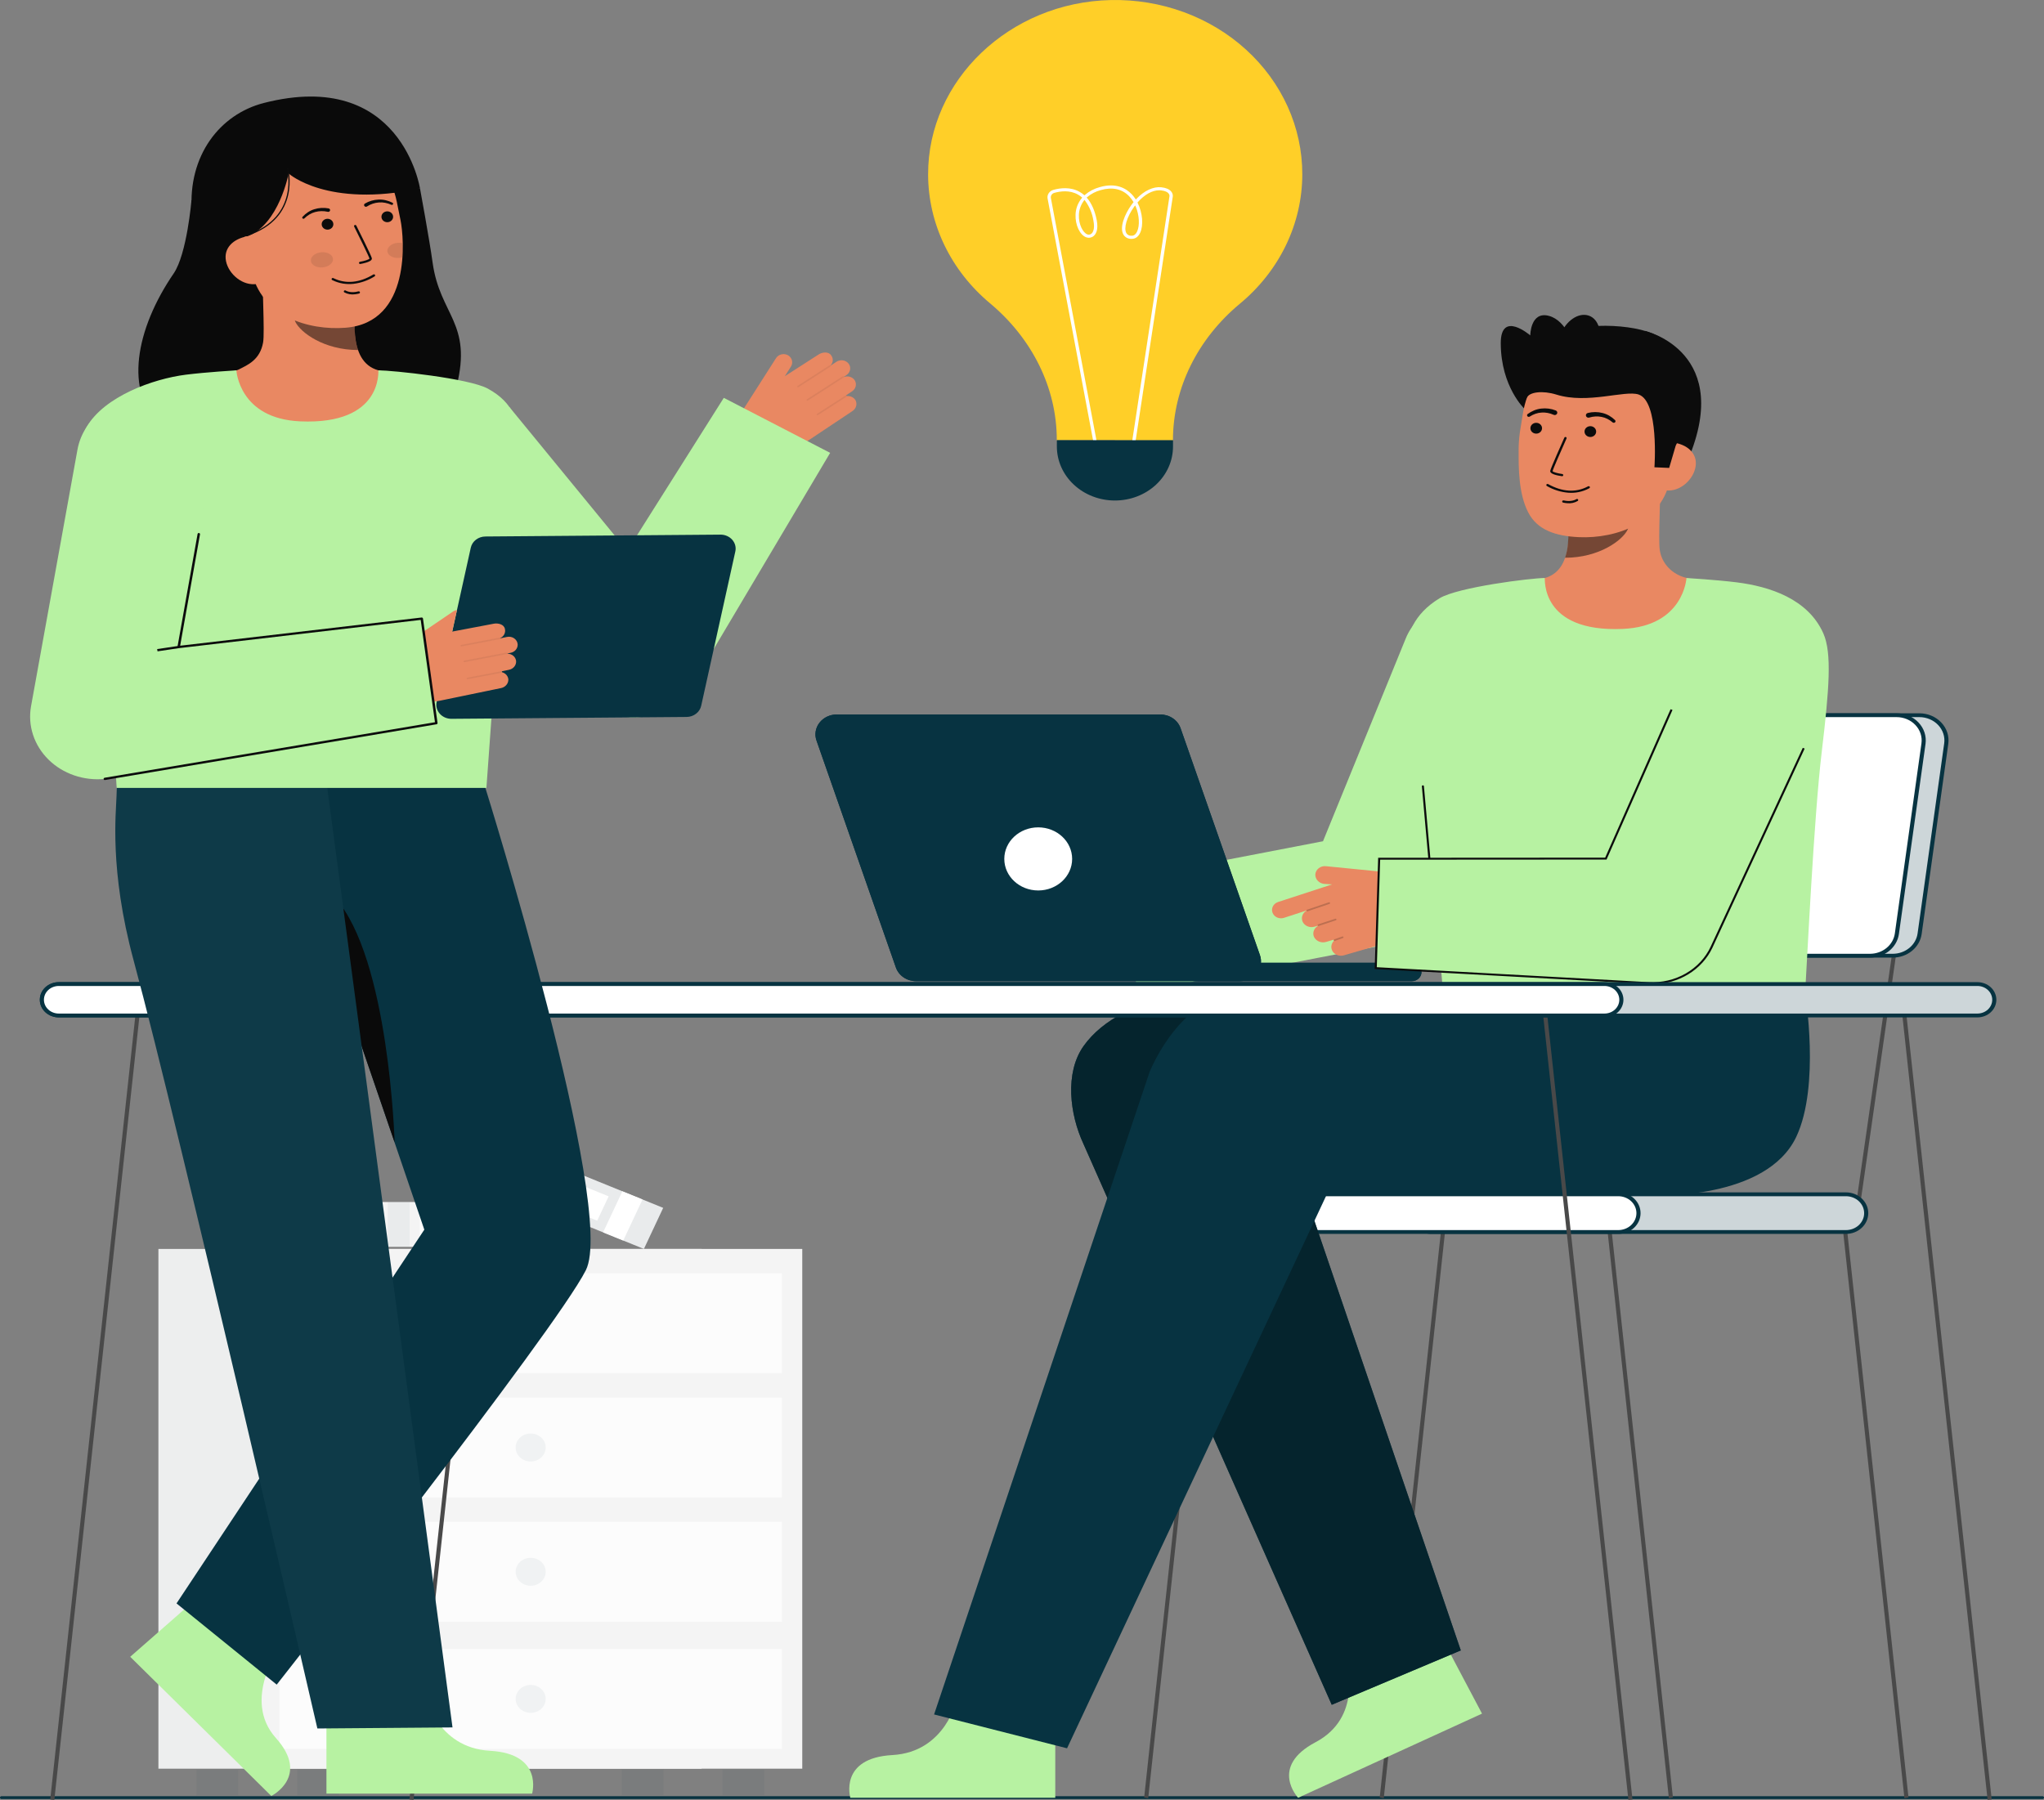 <svg width="260" height="229" viewBox="0 0 260 229" fill="none" xmlns="http://www.w3.org/2000/svg">
<rect x="0" y="0" width="260" height="229" fill="#808080" stroke="none"/>
<g clip-path="url(#clip0_427_963)">
<path d="M67.562 152.93H46.505V158.63H67.562V152.93Z" fill="#F4F4F4"/>
<path opacity="0.05" d="M52.092 152.93H49.333V158.63H52.092V152.93Z" fill="#073341"/>
<path d="M64.871 154.169H53.399V157.547H64.871V154.169Z" fill="white"/>
<path d="M84.358 153.674L64.792 145.724L62.34 150.947L81.905 158.897L84.358 153.674Z" fill="#F4F4F4"/>
<path opacity="0.05" d="M84.358 153.674L64.792 145.724L62.34 150.947L81.905 158.897L84.358 153.674Z" fill="#073341"/>
<path d="M81.73 152.606L79.166 151.565L76.714 156.788L79.278 157.829L81.73 152.606Z" fill="white"/>
<path d="M77.419 152.206L66.759 147.875L65.306 150.97L75.966 155.301L77.419 152.206Z" fill="white"/>
<path opacity="0.05" d="M84.394 225.134H79.103V228.422H84.394V225.134Z" fill="#073341"/>
<path opacity="0.05" d="M30.293 225.134H25.002V228.422H30.293V225.134Z" fill="#073341"/>
<path d="M89.245 158.897H20.151V225.023H89.245V158.897Z" fill="#F4F4F4"/>
<path opacity="0.03" d="M89.245 158.897H20.151V225.023H89.245V158.897Z" fill="#073341"/>
<path d="M102.049 158.897H32.955V225.023H102.049V158.897Z" fill="#F4F4F4"/>
<path opacity="0.05" d="M97.198 225.134H91.907V228.422H97.198V225.134Z" fill="#073341"/>
<path opacity="0.05" d="M43.097 225.134H37.806V228.422H43.097V225.134Z" fill="#073341"/>
<path opacity="0.7" d="M99.456 161.994H35.549V174.698H99.456V161.994Z" fill="white"/>
<path opacity="0.7" d="M99.456 177.808H35.549V190.512H99.456V177.808Z" fill="white"/>
<path opacity="0.7" d="M99.456 193.621H35.549V206.325H99.456V193.621Z" fill="white"/>
<path opacity="0.05" d="M67.502 170.124C68.558 170.124 69.413 169.328 69.413 168.346C69.413 167.365 68.558 166.569 67.502 166.569C66.447 166.569 65.592 167.365 65.592 168.346C65.592 169.328 66.447 170.124 67.502 170.124Z" fill="#073341"/>
<path opacity="0.05" d="M67.502 185.938C68.558 185.938 69.413 185.142 69.413 184.16C69.413 183.178 68.558 182.382 67.502 182.382C66.447 182.382 65.592 183.178 65.592 184.16C65.592 185.142 66.447 185.938 67.502 185.938Z" fill="#073341"/>
<path opacity="0.05" d="M67.502 201.751C68.558 201.751 69.413 200.955 69.413 199.973C69.413 198.992 68.558 198.196 67.502 198.196C66.447 198.196 65.592 198.992 65.592 199.973C65.592 200.955 66.447 201.751 67.502 201.751Z" fill="#073341"/>
<path opacity="0.7" d="M99.456 209.791H35.549V222.495H99.456V209.791Z" fill="white"/>
<path opacity="0.05" d="M67.502 217.921C68.558 217.921 69.413 217.125 69.413 216.143C69.413 215.162 68.558 214.366 67.502 214.366C66.447 214.366 65.592 215.162 65.592 216.143C65.592 217.125 66.447 217.921 67.502 217.921Z" fill="#073341"/>
<path d="M0.183 228.877H259.815C259.864 228.877 259.911 228.859 259.945 228.827C259.98 228.795 259.999 228.752 259.999 228.707C259.999 228.661 259.98 228.618 259.945 228.586C259.911 228.554 259.864 228.536 259.815 228.536H0.183C0.135 228.536 0.088 228.554 0.054 228.586C0.019 228.618 0 228.661 0 228.707C0 228.752 0.019 228.795 0.054 228.827C0.088 228.859 0.135 228.877 0.183 228.877Z" fill="#073341"/>
<g opacity="0.65">
<path opacity="0.65" d="M0.183 228.877H259.815C259.864 228.877 259.911 228.859 259.945 228.827C259.98 228.795 259.999 228.752 259.999 228.707C259.999 228.661 259.98 228.618 259.945 228.586C259.911 228.554 259.864 228.536 259.815 228.536H0.183C0.135 228.536 0.088 228.554 0.054 228.586C0.019 228.618 0 228.661 0 228.707C0 228.752 0.019 228.795 0.054 228.827C0.088 228.859 0.135 228.877 0.183 228.877Z" fill="#073341"/>
</g>
<path d="M242.247 228.778L242.762 228.686L234.715 154.298L234.2 154.39L242.247 228.778Z" fill="#494949"/>
<path d="M212.285 228.778L212.799 228.686L204.753 154.298L204.238 154.39L212.285 228.778Z" fill="#494949"/>
<path d="M146.054 228.778L145.54 228.686L153.586 154.298L154.101 154.39L146.054 228.778Z" fill="#494949"/>
<path d="M176.017 228.778L175.502 228.686L183.548 154.298L184.063 154.39L176.017 228.778Z" fill="#494949"/>
<path d="M186.686 121.558L181.985 154.31L182.505 154.375L187.206 121.622L186.686 121.558Z" fill="#494949"/>
<path d="M240.641 121.558L235.94 154.31L236.46 154.375L241.16 121.622L240.641 121.558Z" fill="#494949"/>
<path d="M182.032 156.742H234.807C236.231 156.742 237.385 155.669 237.385 154.344V154.344C237.385 153.019 236.231 151.945 234.807 151.945H182.032C180.608 151.945 179.454 153.019 179.454 154.344V154.344C179.454 155.669 180.608 156.742 182.032 156.742Z" fill="#073341"/>
<path opacity="0.8" d="M182.032 156.742H234.807C236.231 156.742 237.385 155.669 237.385 154.344V154.344C237.385 153.019 236.231 151.945 234.807 151.945H182.032C180.608 151.945 179.454 153.019 179.454 154.344V154.344C179.454 155.669 180.608 156.742 182.032 156.742Z" fill="white"/>
<path d="M179.192 154.345C179.192 153.644 179.492 152.972 180.024 152.477C180.557 151.981 181.279 151.702 182.032 151.702H234.807C235.56 151.702 236.283 151.98 236.815 152.476C237.348 152.971 237.647 153.643 237.647 154.344C237.647 155.045 237.348 155.717 236.815 156.212C236.283 156.708 235.56 156.986 234.807 156.986H182.032C181.279 156.985 180.558 156.707 180.025 156.212C179.493 155.717 179.193 155.045 179.192 154.345ZM182.032 152.19C181.418 152.19 180.829 152.417 180.395 152.821C179.96 153.226 179.716 153.774 179.716 154.345C179.716 154.916 179.96 155.464 180.395 155.868C180.829 156.273 181.418 156.5 182.032 156.5H234.807C235.421 156.5 236.01 156.273 236.445 155.868C236.879 155.464 237.123 154.916 237.123 154.345C237.123 153.774 236.879 153.226 236.445 152.821C236.01 152.417 235.421 152.19 234.807 152.19H182.032Z" fill="#073341"/>
<path d="M153.067 156.742H205.841C207.265 156.742 208.419 155.669 208.419 154.344V154.344C208.419 153.019 207.265 151.945 205.841 151.945H153.067C151.643 151.945 150.488 153.019 150.488 154.344V154.344C150.488 155.669 151.643 156.742 153.067 156.742Z" fill="white"/>
<path d="M150.226 154.345C150.227 153.644 150.527 152.973 151.059 152.477C151.592 151.982 152.314 151.703 153.067 151.703H205.841C206.595 151.703 207.317 151.981 207.85 152.477C208.382 152.972 208.682 153.644 208.682 154.345C208.682 155.046 208.382 155.718 207.85 156.213C207.317 156.709 206.595 156.987 205.841 156.987H153.067C152.314 156.986 151.592 156.708 151.059 156.212C150.527 155.717 150.227 155.046 150.226 154.345ZM153.067 152.19C152.452 152.19 151.863 152.417 151.429 152.821C150.995 153.226 150.751 153.774 150.751 154.345C150.751 154.916 150.995 155.464 151.429 155.869C151.863 156.273 152.452 156.5 153.067 156.5H205.841C206.456 156.5 207.045 156.273 207.479 155.869C207.913 155.464 208.157 154.916 208.157 154.345C208.157 153.774 207.913 153.226 207.479 152.821C207.045 152.417 206.456 152.19 205.841 152.19H153.067Z" fill="#073341"/>
<path d="M189.579 121.591H240.762C241.599 121.591 242.407 121.308 243.036 120.794C243.665 120.28 244.071 119.572 244.179 118.8L247.564 94.613C247.628 94.16 247.587 93.701 247.444 93.265C247.301 92.829 247.06 92.426 246.737 92.083C246.413 91.741 246.015 91.466 245.568 91.278C245.122 91.09 244.638 90.993 244.148 90.993H192.964C192.127 90.993 191.319 91.276 190.69 91.79C190.061 92.304 189.655 93.013 189.547 93.785L186.161 117.972C186.098 118.424 186.139 118.883 186.282 119.32C186.425 119.756 186.666 120.159 186.989 120.501C187.313 120.844 187.711 121.118 188.158 121.306C188.605 121.494 189.089 121.591 189.579 121.591Z" fill="#073341"/>
<path opacity="0.8" d="M189.579 121.591H240.762C241.599 121.591 242.407 121.308 243.036 120.794C243.665 120.28 244.071 119.572 244.179 118.8L247.564 94.613C247.628 94.16 247.587 93.701 247.444 93.265C247.301 92.829 247.06 92.426 246.737 92.083C246.413 91.741 246.015 91.466 245.568 91.278C245.122 91.09 244.638 90.993 244.148 90.993H192.964C192.127 90.993 191.319 91.276 190.69 91.79C190.061 92.304 189.655 93.013 189.547 93.785L186.161 117.972C186.098 118.424 186.139 118.883 186.282 119.32C186.425 119.756 186.666 120.159 186.989 120.501C187.313 120.844 187.711 121.118 188.158 121.306C188.605 121.494 189.089 121.591 189.579 121.591Z" fill="white"/>
<path d="M186.793 120.662C186.445 120.293 186.186 119.86 186.032 119.391C185.878 118.921 185.834 118.427 185.902 117.94L189.287 93.753C189.405 92.924 189.843 92.162 190.519 91.609C191.195 91.057 192.064 90.751 192.964 90.749H244.147C244.675 90.749 245.196 90.854 245.677 91.056C246.157 91.258 246.586 91.554 246.934 91.922C247.282 92.291 247.541 92.725 247.695 93.194C247.848 93.663 247.892 94.157 247.824 94.644L244.439 118.831C244.321 119.661 243.883 120.423 243.207 120.975C242.53 121.528 241.662 121.833 240.762 121.835H189.579C189.052 121.835 188.53 121.73 188.05 121.528C187.57 121.326 187.141 121.03 186.793 120.662ZM192.964 91.237C192.191 91.239 191.446 91.501 190.865 91.976C190.285 92.45 189.909 93.104 189.808 93.817L186.422 118.004C186.364 118.421 186.402 118.846 186.534 119.249C186.666 119.652 186.888 120.024 187.187 120.34C187.486 120.657 187.854 120.91 188.266 121.084C188.679 121.258 189.126 121.348 189.579 121.347H240.762C241.535 121.346 242.28 121.084 242.861 120.609C243.442 120.135 243.817 119.481 243.919 118.768L247.304 94.581C247.363 94.164 247.325 93.739 247.193 93.336C247.061 92.933 246.838 92.561 246.539 92.245C246.241 91.928 245.873 91.674 245.46 91.501C245.048 91.327 244.6 91.237 244.147 91.237L192.964 91.237Z" fill="#073341"/>
<path d="M186.685 121.591H237.869C238.706 121.591 239.514 121.308 240.143 120.794C240.771 120.28 241.178 119.572 241.286 118.8L244.672 94.613C244.735 94.16 244.694 93.701 244.551 93.265C244.408 92.829 244.167 92.426 243.844 92.083C243.52 91.741 243.122 91.466 242.675 91.278C242.229 91.09 241.745 90.993 241.254 90.993H190.07C189.234 90.993 188.425 91.276 187.797 91.79C187.168 92.304 186.762 93.013 186.654 93.785L183.268 117.972C183.205 118.424 183.246 118.883 183.389 119.319C183.531 119.755 183.772 120.158 184.096 120.501C184.419 120.843 184.817 121.118 185.264 121.306C185.71 121.494 186.195 121.591 186.685 121.591Z" fill="white"/>
<path d="M183.899 120.662C183.551 120.293 183.291 119.86 183.138 119.391C182.984 118.921 182.94 118.427 183.007 117.94L186.393 93.753C186.511 92.924 186.949 92.162 187.625 91.609C188.301 91.057 189.17 90.751 190.07 90.749H241.253C241.78 90.749 242.302 90.854 242.782 91.056C243.263 91.258 243.691 91.554 244.039 91.922C244.387 92.291 244.647 92.725 244.8 93.194C244.954 93.663 244.998 94.157 244.93 94.644L241.545 118.831C241.426 119.661 240.989 120.422 240.313 120.975C239.637 121.527 238.769 121.833 237.869 121.835H186.685C186.157 121.835 185.636 121.73 185.156 121.528C184.675 121.326 184.247 121.03 183.899 120.662ZM190.07 91.237C189.298 91.239 188.552 91.501 187.971 91.975C187.391 92.45 187.015 93.104 186.913 93.817L183.528 118.004C183.469 118.421 183.507 118.846 183.639 119.249C183.771 119.652 183.994 120.024 184.293 120.34C184.592 120.657 184.959 120.91 185.372 121.084C185.784 121.258 186.232 121.348 186.685 121.347H237.869C238.641 121.346 239.387 121.084 239.968 120.609C240.549 120.135 240.924 119.481 241.026 118.768L244.411 94.582C244.47 94.164 244.432 93.739 244.3 93.336C244.168 92.933 243.945 92.561 243.646 92.245C243.348 91.928 242.98 91.675 242.567 91.501C242.155 91.327 241.707 91.237 241.254 91.237L190.07 91.237Z" fill="#073341"/>
<path d="M193.953 52.054C193.953 52.054 190.931 49.259 190.899 43.706C190.872 39.407 194.652 42.672 194.652 42.672C194.652 42.672 194.666 39.576 197.002 40.181C199.338 40.786 200.202 44.15 200.202 44.15" fill="#0C0C0C"/>
<path d="M209.259 42.105C209.259 42.105 220.901 44.789 214.436 59.14L213.381 59.072L211.24 58.934" fill="#0C0C0C"/>
<path d="M194.316 74.055C194.368 74.048 194.95 83.029 206.166 82.247C213.931 81.706 216.699 74.042 216.877 74.042C216.04 73.876 215.006 73.625 214.594 73.539C213.698 73.345 212.887 72.902 212.268 72.269C211.65 71.636 211.253 70.843 211.13 69.995C210.903 68.722 211.288 62.209 211.17 60.921L199.251 63.396C199.417 66.116 200.583 72.423 196.499 73.539C195.817 73.723 195.085 73.892 194.316 74.055Z" fill="#E98862"/>
<path opacity="0.52" d="M199.082 70.961C199.269 70.402 199.389 69.825 199.441 69.24C199.572 67.908 199.545 66.566 199.362 65.238C201.785 64.934 204.067 64.004 205.95 62.553C206.171 63.313 207.388 66.636 207.051 67.357C206.415 68.725 203.422 70.961 199.082 70.961Z" fill="#0C0C0C"/>
<path d="M200.865 68.342C205.581 68.547 211.56 66.519 212.507 60.647L213.361 55.347C214.307 49.475 211.759 44.251 205.816 43.422C199.872 42.593 194.662 46.734 193.715 52.607L193.337 54.953C193.222 55.76 193.167 56.574 193.171 57.389C193.165 59.542 193.165 62.816 194.388 65.187C195.541 67.425 197.852 68.21 200.865 68.342Z" fill="#E98862"/>
<path d="M199.495 62.689C198.528 62.607 197.595 62.315 196.771 61.836C196.754 61.826 196.738 61.814 196.725 61.799C196.712 61.784 196.703 61.767 196.698 61.749C196.692 61.73 196.691 61.711 196.694 61.692C196.697 61.674 196.703 61.655 196.714 61.639C196.724 61.623 196.738 61.609 196.755 61.597C196.771 61.586 196.79 61.578 196.81 61.574C196.83 61.57 196.851 61.569 196.871 61.573C196.891 61.576 196.91 61.583 196.927 61.593C198.708 62.585 200.44 62.694 201.939 61.909C201.969 61.892 202.001 61.877 202.033 61.863C202.07 61.85 202.11 61.852 202.146 61.866C202.183 61.881 202.211 61.909 202.226 61.943C202.241 61.977 202.241 62.015 202.226 62.049C202.211 62.083 202.182 62.11 202.146 62.125C202.135 62.13 202.115 62.14 202.088 62.154C201.3 62.569 200.397 62.755 199.495 62.689Z" fill="#0C0C0C"/>
<path d="M199.345 64.02C199.17 64.008 198.996 63.982 198.826 63.942C198.806 63.938 198.788 63.93 198.772 63.919C198.756 63.908 198.743 63.894 198.732 63.878C198.722 63.862 198.715 63.845 198.712 63.826C198.709 63.808 198.71 63.789 198.715 63.771C198.72 63.753 198.728 63.736 198.74 63.722C198.752 63.707 198.767 63.694 198.784 63.684C198.801 63.675 198.82 63.669 198.839 63.666C198.859 63.663 198.879 63.664 198.898 63.668C199.924 63.904 200.486 63.523 200.509 63.507C200.541 63.484 200.582 63.474 200.622 63.48C200.662 63.485 200.698 63.504 200.722 63.534C200.746 63.564 200.757 63.601 200.751 63.638C200.746 63.675 200.725 63.709 200.693 63.732C200.293 63.97 199.817 64.072 199.345 64.02Z" fill="#0C0C0C"/>
<path d="M195.41 55.17C195.819 55.17 196.151 54.862 196.151 54.482C196.151 54.101 195.819 53.793 195.41 53.793C195.001 53.793 194.67 54.101 194.67 54.482C194.67 54.862 195.001 55.17 195.41 55.17Z" fill="#0C0C0C"/>
<path d="M202.294 55.597C202.703 55.597 203.034 55.289 203.034 54.909C203.034 54.528 202.703 54.22 202.294 54.22C201.885 54.22 201.554 54.528 201.554 54.909C201.554 55.289 201.885 55.597 202.294 55.597Z" fill="#0C0C0C"/>
<path d="M211.849 62.384C213.655 62.636 215.41 61.043 215.68 59.362C215.951 57.682 214.636 56.551 212.83 56.299L211.718 57.295L210.296 62.167L211.849 62.384Z" fill="#E98862"/>
<path d="M210.447 59.45C210.447 59.45 211.062 51.047 208.424 50.188C206.668 49.615 201.934 51.441 197.981 50.204C196.251 49.663 194.506 49.857 194.219 50.615C194.106 50.915 193.653 46.334 196.931 43.319C199.54 40.918 206.897 41.084 210.064 42.384C218.833 45.983 213.149 56.713 213.149 56.713L212.32 59.531L210.447 59.45Z" fill="#0C0C0C"/>
<path d="M198.691 60.585H198.679C198.097 60.505 197.13 60.311 197.193 59.906C197.246 59.57 198.808 56.081 198.987 55.684C198.994 55.667 199.004 55.651 199.018 55.637C199.032 55.623 199.049 55.612 199.067 55.605C199.086 55.597 199.106 55.594 199.126 55.593C199.146 55.593 199.166 55.597 199.185 55.604C199.204 55.611 199.221 55.622 199.235 55.636C199.249 55.649 199.26 55.665 199.267 55.682C199.274 55.7 199.278 55.719 199.277 55.737C199.276 55.756 199.272 55.775 199.263 55.792C198.57 57.337 197.526 59.718 197.49 59.947C197.532 60.05 198.119 60.227 198.722 60.309C198.76 60.315 198.794 60.334 198.818 60.362C198.841 60.391 198.852 60.426 198.848 60.462C198.844 60.498 198.825 60.53 198.796 60.553C198.766 60.577 198.729 60.589 198.69 60.587L198.691 60.585Z" fill="#0C0C0C"/>
<path d="M197.896 52.222C197.306 51.987 196.659 51.905 196.023 51.984C195.711 52.021 195.406 52.102 195.12 52.222C194.837 52.341 194.571 52.492 194.329 52.672C194.284 52.704 194.255 52.751 194.246 52.802C194.238 52.854 194.251 52.907 194.283 52.95C194.316 52.992 194.364 53.022 194.42 53.032C194.475 53.042 194.532 53.033 194.579 53.005L194.594 52.995C194.815 52.852 195.054 52.734 195.306 52.646C195.554 52.558 195.815 52.505 196.08 52.489C196.602 52.455 197.124 52.55 197.594 52.763L197.614 52.773C197.691 52.81 197.781 52.817 197.864 52.792C197.947 52.768 198.016 52.713 198.056 52.641C198.096 52.569 198.103 52.486 198.077 52.408C198.05 52.331 197.992 52.267 197.915 52.23L197.896 52.222Z" fill="#0C0C0C"/>
<path d="M202.184 53.117C202.682 52.966 203.213 52.939 203.725 53.041C203.985 53.09 204.236 53.175 204.468 53.295C204.705 53.415 204.924 53.562 205.121 53.733L205.134 53.743C205.177 53.777 205.232 53.795 205.289 53.792C205.345 53.789 205.398 53.767 205.437 53.728C205.475 53.69 205.496 53.639 205.495 53.587C205.495 53.534 205.472 53.484 205.432 53.446C205.219 53.237 204.978 53.053 204.715 52.899C204.45 52.743 204.16 52.624 203.857 52.547C203.239 52.387 202.585 52.386 201.966 52.542C201.883 52.564 201.812 52.616 201.769 52.686C201.726 52.757 201.716 52.84 201.739 52.918C201.762 52.996 201.818 53.062 201.894 53.102C201.97 53.142 202.06 53.152 202.143 53.13L202.162 53.124L202.184 53.117Z" fill="#0C0C0C"/>
<path d="M203.202 44.157C203.884 42.376 203.382 40.582 202.081 40.151C200.78 39.72 199.172 40.815 198.491 42.596C197.809 44.378 198.311 46.171 199.612 46.602C200.913 47.033 202.52 45.938 203.202 44.157Z" fill="#0C0C0C"/>
<path d="M121.733 216.136C121.733 216.136 120.327 222.914 113.506 223.291C106.684 223.669 108.163 228.725 108.163 228.725H134.232V216.608L121.733 216.136Z" fill="#B7F2A2"/>
<path d="M171.327 211.857C171.327 211.857 173.282 218.516 167.34 221.656C161.398 224.796 165.124 228.725 165.124 228.725L188.516 218.019L182.766 207.148L171.327 211.857Z" fill="#B7F2A2"/>
<path d="M185.815 209.976L166.089 152.083H201.845C209.028 152.083 212.022 146.417 212.022 139.735C212.022 133.054 204.961 127.197 197.779 127.197H149.521C145.14 127.197 140.228 129.689 137.824 133.096C135.42 136.503 136.07 141.782 137.811 145.521L169.4 216.894" fill="#073341"/>
<path opacity="0.8" d="M185.815 209.976L166.089 152.083H201.845C209.028 152.083 212.022 146.417 212.022 139.735C212.022 133.054 204.961 127.197 197.779 127.197H149.521C145.14 127.197 140.228 129.689 137.824 133.096C135.42 136.503 136.07 141.782 137.811 145.521L169.4 216.894" fill="#052129"/>
<path d="M135.731 222.43L168.713 152.083L212.022 152.081C222.17 151.341 226.817 146.167 226.669 139.487C226.524 132.891 222.934 126.377 215.876 126.377H157.505C152.283 126.477 148.175 131.845 146.238 136.357L118.817 218.124" fill="#073341"/>
<path d="M229.624 126.458C229.624 126.458 231.547 138.126 228.499 144.613C224.692 152.712 210.425 152.081 210.425 152.081L211.229 126.377L229.624 126.458Z" fill="#073341"/>
<path d="M144.997 126.228L175.589 120.331C176.864 120.085 178.051 119.544 179.042 118.758C180.032 117.972 180.793 116.967 181.255 115.834L193.288 86.338C193.654 85.452 193.829 84.508 193.802 83.56C193.775 82.612 193.547 81.678 193.131 80.812C192.715 79.946 192.119 79.165 191.378 78.514C190.636 77.862 189.764 77.354 188.81 77.017C187.857 76.681 186.842 76.523 185.822 76.552C184.803 76.582 183.8 76.799 182.871 77.19C181.942 77.581 181.106 78.139 180.409 78.832C179.713 79.525 179.171 80.339 178.813 81.228L168.288 107.029L141.855 112.125C141.855 112.125 144.467 126.33 144.997 126.228Z" fill="#B7F2A2"/>
<path d="M180.381 93.828C180.734 97.689 183.238 121.778 183.579 126.534H229.604C229.868 122.244 230.727 104.033 231.73 95.645C232.687 87.641 233.034 83.073 231.932 80.586C229.987 76.199 225.121 74.62 220.929 74.092C218.37 73.77 214.521 73.539 214.521 73.539C214.521 73.539 214.195 79.672 206.422 80.014C195.843 80.477 196.549 73.538 196.497 73.538C194.783 73.538 185.453 74.698 183.12 76.112C179.825 78.11 178.851 80.833 178.813 83.334C178.769 86.215 179.979 89.449 180.381 93.828Z" fill="#B7F2A2"/>
<path d="M182.19 113.511H182.201C182.235 113.509 182.267 113.493 182.29 113.468C182.312 113.444 182.323 113.412 182.32 113.38L181.125 100.027C181.124 100.011 181.12 99.995 181.112 99.98C181.104 99.966 181.094 99.953 181.08 99.943C181.067 99.932 181.052 99.924 181.035 99.92C181.019 99.915 181.001 99.913 180.984 99.915C180.967 99.917 180.95 99.921 180.935 99.928C180.92 99.936 180.906 99.946 180.895 99.958C180.884 99.97 180.875 99.984 180.87 100C180.865 100.015 180.863 100.031 180.864 100.047L182.058 113.399C182.061 113.43 182.076 113.458 182.1 113.479C182.125 113.5 182.157 113.511 182.19 113.511Z" fill="#0C0C0C"/>
<path d="M160.268 121.525L150.17 92.646C149.992 92.139 149.647 91.696 149.183 91.383C148.719 91.069 148.16 90.9 147.587 90.9H106.442C106.013 90.9 105.59 90.994 105.208 91.175C104.826 91.356 104.495 91.619 104.243 91.942C103.991 92.265 103.825 92.639 103.758 93.033C103.691 93.427 103.725 93.83 103.858 94.21L113.957 123.089C114.134 123.597 114.48 124.039 114.944 124.353C115.408 124.666 115.967 124.835 116.541 124.835H157.684C158.113 124.835 158.536 124.741 158.918 124.559C159.3 124.378 159.631 124.116 159.883 123.793C160.135 123.47 160.301 123.096 160.368 122.702C160.435 122.308 160.401 121.905 160.268 121.525Z" fill="#073341"/>
<path d="M160.268 121.525L150.17 92.646C149.992 92.139 149.647 91.696 149.183 91.383C148.719 91.069 148.16 90.9 147.587 90.9H106.442C106.013 90.9 105.59 90.994 105.208 91.175C104.826 91.356 104.495 91.619 104.243 91.942C103.991 92.265 103.825 92.639 103.758 93.033C103.691 93.427 103.725 93.83 103.858 94.21L113.957 123.089C114.134 123.597 114.48 124.039 114.944 124.353C115.408 124.666 115.967 124.835 116.541 124.835H157.684C158.113 124.835 158.536 124.741 158.918 124.559C159.3 124.378 159.631 124.116 159.883 123.793C160.135 123.47 160.301 123.096 160.368 122.702C160.435 122.308 160.401 121.905 160.268 121.525Z" fill="#073341"/>
<path d="M179.572 122.493H152.03C151.344 122.493 150.788 123.011 150.788 123.649V123.679C150.788 124.317 151.344 124.835 152.03 124.835H179.572C180.258 124.835 180.815 124.317 180.815 123.679V123.649C180.815 123.011 180.258 122.493 179.572 122.493Z" fill="#073341"/>
<path d="M179.572 122.493H152.03C151.344 122.493 150.788 123.011 150.788 123.649V123.679C150.788 124.317 151.344 124.835 152.03 124.835H179.572C180.258 124.835 180.815 124.317 180.815 123.679V123.649C180.815 123.011 180.258 122.493 179.572 122.493Z" fill="#073341"/>
<path d="M132.063 113.291C134.446 113.291 136.378 111.493 136.378 109.276C136.378 107.059 134.446 105.262 132.063 105.262C129.68 105.262 127.748 107.059 127.748 109.276C127.748 111.493 129.68 113.291 132.063 113.291Z" fill="white"/>
<path d="M162.57 114.76L169.444 112.519L168.457 112.455C168.139 112.429 167.844 112.291 167.631 112.07C167.417 111.849 167.303 111.56 167.309 111.263C167.318 111.11 167.361 110.96 167.434 110.823C167.508 110.686 167.611 110.564 167.736 110.464C167.862 110.365 168.008 110.291 168.166 110.246C168.324 110.201 168.49 110.186 168.653 110.203L180.815 111.405L180.499 115.041C180.401 116.17 179.942 117.246 179.182 118.132C178.422 119.017 177.396 119.671 176.234 120.01L170.967 121.536C170.695 121.62 170.4 121.614 170.132 121.52C169.864 121.425 169.64 121.247 169.497 121.016C169.372 120.804 169.324 120.562 169.358 120.323C169.393 120.084 169.508 119.862 169.688 119.689C169.672 119.678 169.659 119.663 169.651 119.646C169.645 119.63 169.643 119.612 169.646 119.595C169.648 119.578 169.655 119.562 169.666 119.548L168.696 119.832C168.394 119.926 168.064 119.91 167.773 119.787C167.482 119.664 167.253 119.443 167.131 119.168C167.031 118.919 167.029 118.646 167.125 118.395C167.221 118.145 167.408 117.934 167.655 117.8C167.644 117.794 167.633 117.787 167.625 117.778L167.226 117.894C166.954 117.979 166.658 117.974 166.39 117.879C166.121 117.784 165.896 117.606 165.753 117.374C165.602 117.118 165.564 116.818 165.646 116.536C165.728 116.254 165.924 116.013 166.194 115.862C166.191 115.855 166.19 115.847 166.19 115.839L163.327 116.773C163.185 116.819 163.035 116.839 162.885 116.831C162.735 116.823 162.588 116.788 162.452 116.728C162.178 116.605 161.968 116.387 161.868 116.12C161.767 115.853 161.785 115.56 161.917 115.306C162.048 115.051 162.283 114.856 162.57 114.762L162.57 114.76Z" fill="#E98862"/>
<path opacity="0.2" d="M166.304 115.941C166.317 115.941 166.33 115.939 166.343 115.935L169.112 114.998C169.126 114.994 169.139 114.986 169.15 114.977C169.161 114.967 169.17 114.956 169.176 114.943C169.182 114.931 169.186 114.917 169.186 114.903C169.187 114.889 169.185 114.875 169.179 114.862C169.174 114.849 169.166 114.837 169.156 114.827C169.146 114.816 169.134 114.808 169.12 114.802C169.107 114.796 169.092 114.793 169.077 114.792C169.062 114.792 169.047 114.794 169.033 114.799L166.264 115.736C166.239 115.744 166.217 115.761 166.204 115.782C166.191 115.804 166.186 115.829 166.19 115.854C166.195 115.878 166.209 115.901 166.23 115.917C166.25 115.933 166.276 115.941 166.303 115.941H166.304Z" fill="#0A0A0A"/>
<path opacity="0.2" d="M167.703 117.813C167.716 117.813 167.729 117.811 167.741 117.807L169.923 117.087C169.938 117.082 169.951 117.075 169.963 117.066C169.974 117.057 169.983 117.045 169.99 117.033C169.997 117.02 170.001 117.006 170.002 116.992C170.003 116.978 170 116.964 169.995 116.95C169.99 116.937 169.982 116.925 169.972 116.914C169.962 116.904 169.95 116.895 169.936 116.89C169.922 116.884 169.907 116.88 169.892 116.88C169.877 116.879 169.862 116.882 169.847 116.887L167.665 117.607C167.639 117.616 167.618 117.632 167.605 117.654C167.591 117.675 167.586 117.701 167.591 117.725C167.595 117.75 167.609 117.772 167.629 117.788C167.65 117.804 167.676 117.813 167.703 117.813Z" fill="#0A0A0A"/>
<path opacity="0.2" d="M169.758 119.716C169.772 119.715 169.786 119.713 169.799 119.708L170.821 119.346C170.849 119.336 170.872 119.316 170.884 119.29C170.897 119.264 170.898 119.235 170.887 119.209C170.876 119.182 170.854 119.161 170.827 119.15C170.799 119.138 170.768 119.138 170.739 119.148L169.717 119.51C169.692 119.519 169.672 119.536 169.659 119.558C169.646 119.579 169.641 119.604 169.646 119.629C169.651 119.653 169.665 119.675 169.685 119.691C169.705 119.707 169.731 119.716 169.758 119.716H169.758Z" fill="#0A0A0A"/>
<path d="M175.432 109.254L204.268 109.235L215.177 84.48L231.45 90.845L217.839 120.226L217.706 120.519C217.04 121.947 215.919 123.15 214.493 123.965C213.068 124.781 211.408 125.169 209.737 125.077L174.996 123.168L175.432 109.254Z" fill="#B7F2A2"/>
<path d="M210.215 125.212C211.832 125.209 213.413 124.769 214.764 123.944C216.116 123.119 217.18 121.945 217.827 120.567L217.96 120.274L229.557 95.24L229.316 95.142L217.585 120.472C216.927 121.874 215.823 123.056 214.421 123.858C213.019 124.659 211.387 125.042 209.745 124.956L175.131 123.053L175.559 109.376L204.356 109.358L212.744 90.324L212.501 90.231L204.18 109.115L175.305 109.133L174.861 123.283L174.988 123.29L209.73 125.199C209.891 125.207 210.055 125.212 210.215 125.212Z" fill="#0C0C0C"/>
<path d="M63.131 127.173L52.08 228.952L52.602 229.001L63.653 127.222L63.131 127.173Z" fill="#494949"/>
<path d="M242.289 127.172L241.768 127.221L252.826 228.999L253.348 228.95L242.289 127.172Z" fill="#494949"/>
<path d="M196.598 127.172L196.077 127.221L207.136 228.999L207.657 228.95L196.598 127.172Z" fill="#494949"/>
<path d="M17.44 127.173L6.389 228.951L6.911 229L17.962 127.222L17.44 127.173Z" fill="#494949"/>
<path d="M7.474 129.195L251.53 129.195C252.717 129.195 253.678 128.3 253.678 127.197C253.678 126.093 252.717 125.199 251.53 125.199L7.474 125.199C6.288 125.199 5.326 126.093 5.326 127.197C5.326 128.3 6.288 129.195 7.474 129.195Z" fill="#073341"/>
<path opacity="0.8" d="M7.474 129.195L251.53 129.195C252.717 129.195 253.678 128.3 253.678 127.197C253.678 126.093 252.717 125.199 251.53 125.199L7.474 125.199C6.288 125.199 5.326 126.093 5.326 127.197C5.326 128.3 6.288 129.195 7.474 129.195Z" fill="white"/>
<path d="M5.064 127.197C5.064 126.602 5.318 126.032 5.77 125.612C6.222 125.191 6.835 124.955 7.474 124.955H251.529C252.168 124.955 252.781 125.191 253.233 125.611C253.685 126.032 253.939 126.602 253.939 127.197C253.939 127.791 253.685 128.362 253.233 128.782C252.781 129.203 252.168 129.439 251.529 129.439H7.474C6.835 129.438 6.222 129.202 5.77 128.782C5.318 128.361 5.064 127.791 5.064 127.197ZM7.474 125.442C6.974 125.442 6.494 125.627 6.14 125.956C5.787 126.285 5.588 126.731 5.588 127.197C5.588 127.662 5.787 128.108 6.14 128.437C6.494 128.766 6.974 128.951 7.474 128.951H251.529C252.029 128.951 252.509 128.766 252.863 128.437C253.216 128.108 253.415 127.662 253.415 127.197C253.415 126.731 253.216 126.285 252.863 125.956C252.509 125.627 252.029 125.442 251.529 125.442H7.474Z" fill="#073341"/>
<path d="M7.474 129.195L204.093 129.195C205.279 129.195 206.241 128.3 206.241 127.197C206.241 126.093 205.279 125.199 204.093 125.199L7.474 125.199C6.288 125.199 5.326 126.093 5.326 127.197C5.326 128.3 6.288 129.195 7.474 129.195Z" fill="white"/>
<path d="M5.064 127.197C5.064 126.602 5.318 126.032 5.77 125.612C6.222 125.191 6.835 124.955 7.474 124.955H204.093C204.732 124.955 205.345 125.191 205.797 125.611C206.249 126.032 206.503 126.602 206.503 127.197C206.503 127.791 206.249 128.362 205.797 128.782C205.345 129.203 204.732 129.439 204.093 129.439H7.474C6.835 129.438 6.222 129.202 5.77 128.782C5.318 128.361 5.064 127.791 5.064 127.197ZM7.474 125.442C6.974 125.442 6.494 125.627 6.14 125.956C5.787 126.285 5.588 126.731 5.588 127.197C5.588 127.662 5.787 128.108 6.14 128.437C6.494 128.766 6.974 128.951 7.474 128.951H204.093C204.593 128.951 205.072 128.766 205.426 128.437C205.78 128.108 205.978 127.662 205.978 127.197C205.978 126.731 205.78 126.285 205.426 125.956C205.072 125.627 204.593 125.442 204.093 125.442H7.474Z" fill="#073341"/>
<path d="M35.66 209.435C35.66 209.435 30.696 216.232 35.096 221.125C39.496 226.019 34.51 228.495 34.51 228.495L16.563 210.788L26.072 202.446L35.66 209.435Z" fill="#B7F2A2"/>
<path d="M61.712 100.151C61.712 100.151 78.469 153.769 74.52 161.606C70.637 169.313 35.198 214.329 35.198 214.329L22.454 203.997L53.974 156.444C53.974 156.444 44.643 128.983 39.599 114.581C36.558 105.899 31.441 106.176 30.955 97.056L61.712 100.151Z" fill="#073341"/>
<path d="M43.158 160.594L47.303 156.203L46.224 181.981L41.604 186.066L43.158 160.594Z" fill="#0A0A0A"/>
<path d="M42.471 122.835C42.471 122.835 40.487 111.875 42.609 114.222C49.511 121.855 50.198 145.344 50.198 145.344L42.471 122.835Z" fill="#0A0A0A"/>
<path d="M54.067 215.567C54.067 215.567 55.477 222.368 62.324 222.747C69.171 223.126 67.685 228.2 67.685 228.2H41.524V216.041L54.067 215.567Z" fill="#B7F2A2"/>
<path d="M15.008 98.808C15.008 98.808 14.892 98.307 14.824 101.237C14.776 103.306 13.872 110.63 16.995 122.183C22.846 143.826 40.37 219.908 40.37 219.908L57.56 219.773L41.349 98.143L15.008 98.808Z" fill="#0E3A48"/>
<path d="M14.741 98.896L14.685 98.898C14.685 98.898 14.726 97.891 14.741 98.896Z" fill="#333333"/>
<path d="M108.84 50.953C108.736 50.763 108.572 50.606 108.369 50.507C108.166 50.407 107.935 50.368 107.707 50.395C107.709 50.377 107.705 50.358 107.695 50.341C107.684 50.329 107.67 50.319 107.654 50.313C107.638 50.307 107.621 50.305 107.604 50.307L108.372 49.795C108.601 49.648 108.766 49.43 108.836 49.179C108.906 48.928 108.876 48.663 108.752 48.431C108.621 48.206 108.405 48.034 108.146 47.948C107.886 47.863 107.602 47.87 107.348 47.969C107.35 47.959 107.342 47.949 107.341 47.939L107.655 47.729C107.871 47.59 108.029 47.386 108.102 47.152C108.174 46.917 108.158 46.667 108.055 46.442C107.987 46.303 107.887 46.179 107.762 46.08C107.636 45.981 107.489 45.909 107.33 45.869C107.171 45.83 107.005 45.823 106.843 45.851C106.681 45.878 106.528 45.938 106.394 46.028L105.666 46.513C105.664 46.509 105.666 46.505 105.663 46.501C105.661 46.497 105.653 46.496 105.649 46.492C105.816 46.317 105.914 46.094 105.927 45.86C105.941 45.627 105.868 45.395 105.722 45.205C105.378 44.691 104.584 44.796 104.114 45.109L99.828 47.864L100.594 46.664C100.748 46.433 100.803 46.156 100.746 45.889C100.689 45.623 100.526 45.386 100.289 45.227C100.164 45.149 100.023 45.096 99.874 45.07C99.726 45.044 99.573 45.047 99.426 45.078C99.279 45.109 99.14 45.167 99.018 45.25C98.896 45.333 98.793 45.437 98.716 45.558L94.536 52.108C94.045 52.876 93.896 53.792 94.12 54.661C94.344 55.531 94.923 56.284 95.735 56.762C96.676 57.317 97.774 57.597 98.888 57.568C100.002 57.538 101.081 57.199 101.986 56.595L108.458 52.28C108.673 52.131 108.828 51.919 108.897 51.678C108.966 51.437 108.946 51.182 108.84 50.953Z" fill="#E98862"/>
<g opacity="0.25">
<path opacity="0.25" d="M101.426 49.234C101.442 49.254 101.466 49.268 101.492 49.272C101.519 49.276 101.546 49.27 101.568 49.256L105.64 46.633C105.651 46.625 105.66 46.616 105.667 46.606C105.675 46.595 105.68 46.583 105.682 46.571C105.684 46.559 105.684 46.546 105.681 46.534C105.679 46.522 105.673 46.51 105.665 46.5C105.658 46.489 105.648 46.481 105.637 46.474C105.625 46.467 105.613 46.462 105.599 46.46C105.586 46.458 105.573 46.458 105.559 46.461C105.546 46.464 105.534 46.468 105.523 46.476L101.451 49.099C101.44 49.107 101.43 49.116 101.423 49.126C101.416 49.137 101.411 49.148 101.408 49.161C101.406 49.173 101.406 49.186 101.409 49.198C101.412 49.21 101.417 49.222 101.425 49.232L101.426 49.234Z" fill="#0C0C0C"/>
</g>
<g opacity="0.25">
<path opacity="0.25" d="M102.621 50.937C102.637 50.957 102.66 50.97 102.687 50.974C102.713 50.978 102.74 50.973 102.762 50.959L107.306 48.031C107.317 48.023 107.327 48.014 107.334 48.004C107.342 47.993 107.347 47.982 107.349 47.969C107.351 47.957 107.351 47.944 107.348 47.932C107.346 47.92 107.34 47.908 107.333 47.898C107.316 47.878 107.293 47.864 107.266 47.86C107.24 47.855 107.213 47.86 107.19 47.873L102.646 50.802C102.635 50.809 102.625 50.818 102.618 50.828C102.61 50.839 102.605 50.851 102.603 50.863C102.601 50.875 102.601 50.888 102.604 50.9C102.606 50.912 102.612 50.924 102.619 50.934L102.621 50.937Z" fill="#0C0C0C"/>
</g>
<g opacity="0.25">
<path opacity="0.25" d="M103.903 52.788C103.919 52.808 103.942 52.821 103.969 52.825C103.995 52.829 104.022 52.824 104.044 52.81L107.669 50.474C107.692 50.46 107.707 50.438 107.712 50.413C107.717 50.388 107.711 50.362 107.695 50.341C107.68 50.321 107.656 50.306 107.629 50.302C107.602 50.297 107.575 50.303 107.552 50.317L103.927 52.653C103.916 52.66 103.907 52.669 103.9 52.68C103.892 52.69 103.887 52.702 103.885 52.714C103.882 52.727 103.883 52.739 103.885 52.751C103.888 52.764 103.894 52.775 103.901 52.785L103.903 52.788Z" fill="#0C0C0C"/>
</g>
<path d="M92.068 50.616L79.785 70.076L64.798 51.789L52.35 62.228L73.607 87.837L73.746 88.019C74.597 89.103 75.73 89.968 77.04 90.532C78.349 91.096 79.791 91.34 81.23 91.242C82.669 91.144 84.058 90.707 85.265 89.972C86.472 89.237 87.458 88.228 88.13 87.04L105.596 57.615L92.068 50.616Z" fill="#B7F2A2"/>
<path d="M78.581 72.416C78.554 72.416 78.528 72.41 78.505 72.398C78.481 72.386 78.462 72.368 78.448 72.347C78.434 72.326 78.426 72.302 78.425 72.277C78.424 72.252 78.43 72.228 78.442 72.205L79.646 70.01C79.668 69.981 79.7 69.96 79.737 69.951C79.774 69.942 79.813 69.946 79.847 69.963C79.882 69.979 79.908 70.006 79.922 70.039C79.936 70.072 79.937 70.109 79.924 70.143L78.72 72.338C78.707 72.361 78.687 72.381 78.662 72.395C78.638 72.409 78.61 72.416 78.581 72.416Z" fill="#0C0C0C"/>
<path d="M63.933 69.965L63.558 76.112L63.87 76.128L64.245 69.982L63.933 69.965Z" fill="#0C0C0C"/>
<path d="M24.355 25.481C24.355 25.481 23.779 32.323 22.093 34.789C17.237 41.89 15.755 49.92 20.477 54.175C25.199 58.429 55.647 58.816 58.073 49.173C60.117 41.054 55.96 40.135 55.029 33.409C54.608 30.366 53.426 23.982 53.426 23.982" fill="#0A0A0A"/>
<path d="M50.322 47.631C50.27 47.625 49.686 56.629 38.443 55.844C30.659 55.301 27.883 47.618 27.705 47.618C28.544 47.453 29.957 47.211 30.33 47.026C31.556 46.413 33.072 45.776 33.468 43.562C33.695 42.285 33.309 35.756 33.428 34.465L45.377 36.946C45.21 39.673 44.042 45.996 48.137 47.116C48.817 47.3 49.551 47.47 50.322 47.631Z" fill="#E98862"/>
<path opacity="0.52" d="M45.544 44.531C45.357 43.969 45.236 43.391 45.184 42.805C45.053 41.469 45.08 40.124 45.263 38.793C42.834 38.488 40.547 37.556 38.659 36.102C38.437 36.864 37.217 40.194 37.555 40.919C38.194 42.288 41.194 44.531 45.544 44.531Z" fill="#0C0C0C"/>
<path d="M43.96 41.697C39.244 42.07 33.172 40.252 31.982 34.402L30.907 29.125C29.717 23.276 32.055 17.953 37.975 16.91C43.895 15.868 49.284 19.831 50.474 25.68L50.949 28.017C51.406 30.261 52.374 41.031 43.96 41.697Z" fill="#E98862"/>
<path d="M49.263 28.271C49.673 28.271 50.005 27.962 50.005 27.581C50.005 27.2 49.673 26.89 49.263 26.89C48.853 26.89 48.521 27.2 48.521 27.581C48.521 27.962 48.853 28.271 49.263 28.271Z" fill="#0C0C0C"/>
<path d="M41.66 29.216C42.07 29.216 42.403 28.907 42.403 28.525C42.403 28.144 42.07 27.835 41.66 27.835C41.251 27.835 40.918 28.144 40.918 28.525C40.918 28.907 41.251 29.216 41.66 29.216Z" fill="#0C0C0C"/>
<path d="M45.833 33.587C45.837 33.586 45.84 33.586 45.844 33.585C46.084 33.541 46.321 33.485 46.554 33.417C46.902 33.313 47.358 33.14 47.299 32.848C47.231 32.515 45.518 29.092 45.323 28.702C45.315 28.685 45.303 28.67 45.288 28.658C45.273 28.645 45.256 28.636 45.237 28.629C45.218 28.623 45.199 28.62 45.178 28.621C45.159 28.622 45.139 28.626 45.121 28.634C45.103 28.642 45.087 28.653 45.073 28.667C45.06 28.68 45.049 28.696 45.042 28.714C45.035 28.731 45.032 28.75 45.033 28.768C45.034 28.787 45.039 28.805 45.047 28.822C45.778 30.28 46.954 32.676 47 32.901C46.961 33.005 46.383 33.202 45.788 33.307C45.749 33.314 45.715 33.335 45.693 33.364C45.67 33.394 45.661 33.431 45.666 33.467C45.672 33.503 45.693 33.535 45.724 33.558C45.755 33.58 45.794 33.59 45.833 33.587Z" fill="#0C0C0C"/>
<path d="M44.956 36.112C45.922 35.996 46.844 35.67 47.65 35.161C47.683 35.14 47.706 35.108 47.714 35.072C47.722 35.035 47.715 34.997 47.693 34.966C47.671 34.935 47.637 34.913 47.597 34.905C47.558 34.897 47.517 34.904 47.484 34.924C45.741 35.98 44.009 36.151 42.477 35.418C42.446 35.402 42.414 35.388 42.381 35.376C42.343 35.363 42.302 35.365 42.266 35.381C42.229 35.397 42.201 35.426 42.188 35.461C42.174 35.496 42.176 35.535 42.193 35.569C42.21 35.603 42.24 35.629 42.278 35.642C42.29 35.646 42.31 35.656 42.338 35.67C43.144 36.056 44.055 36.21 44.956 36.112Z" fill="#0C0C0C"/>
<path d="M26.172 30.964L31.479 30.059C35.498 28.547 36.714 22.074 36.714 22.074C36.714 22.074 41.595 26.5 53.426 23.982C53.426 23.982 51.053 8.634 33.576 13.097C27.94 14.536 23.895 19.819 24.399 26.88C24.752 31.828 26.172 30.964 26.172 30.964Z" fill="#0A0A0A"/>
<path d="M32.712 36.12C30.913 36.437 29.09 34.903 28.75 33.229C28.409 31.555 29.68 30.376 31.479 30.059L32.634 31.017L34.259 35.847L32.712 36.12Z" fill="#E98862"/>
<path d="M46.407 25.905C46.932 25.59 47.539 25.412 48.163 25.39C48.471 25.377 48.778 25.407 49.076 25.479C49.371 25.55 49.655 25.654 49.921 25.791C49.958 25.809 49.985 25.839 49.998 25.875C50.011 25.912 50.008 25.951 49.99 25.986C49.972 26.02 49.941 26.047 49.902 26.06C49.864 26.073 49.821 26.072 49.783 26.057L49.772 26.052C49.525 25.939 49.265 25.856 48.996 25.804C48.73 25.751 48.458 25.736 48.187 25.759C47.65 25.8 47.135 25.974 46.693 26.261L46.679 26.27C46.627 26.302 46.565 26.314 46.504 26.304C46.444 26.293 46.39 26.262 46.353 26.215C46.318 26.169 46.302 26.111 46.311 26.055C46.319 25.998 46.351 25.946 46.399 25.911L46.407 25.905Z" fill="#0C0C0C"/>
<path d="M41.674 26.942C41.151 26.823 40.603 26.834 40.087 26.976C39.826 27.045 39.577 27.151 39.35 27.29C39.12 27.429 38.909 27.594 38.723 27.782L38.714 27.79C38.685 27.817 38.646 27.833 38.605 27.833C38.564 27.834 38.524 27.82 38.494 27.794C38.464 27.767 38.446 27.732 38.443 27.693C38.441 27.655 38.455 27.617 38.482 27.588C38.678 27.372 38.902 27.179 39.149 27.014C39.399 26.847 39.674 26.715 39.965 26.624C40.556 26.435 41.191 26.397 41.803 26.515C41.864 26.527 41.918 26.562 41.953 26.611C41.987 26.66 41.999 26.721 41.986 26.778C41.972 26.836 41.935 26.886 41.882 26.918C41.829 26.95 41.764 26.961 41.702 26.949L41.692 26.946L41.674 26.942Z" fill="#0C0C0C"/>
<path d="M45.161 37.44C45.336 37.421 45.509 37.389 45.678 37.343C45.697 37.337 45.715 37.329 45.731 37.317C45.746 37.306 45.76 37.291 45.769 37.275C45.779 37.259 45.785 37.241 45.787 37.222C45.789 37.204 45.788 37.185 45.782 37.167C45.777 37.15 45.767 37.133 45.755 37.118C45.743 37.104 45.727 37.092 45.71 37.083C45.692 37.074 45.673 37.068 45.653 37.066C45.633 37.064 45.613 37.066 45.594 37.071C44.577 37.343 43.998 36.982 43.974 36.967C43.941 36.945 43.9 36.936 43.86 36.943C43.82 36.949 43.785 36.97 43.762 37.001C43.739 37.032 43.73 37.07 43.736 37.107C43.743 37.144 43.766 37.177 43.799 37.198C44.209 37.423 44.691 37.508 45.161 37.44Z" fill="#0C0C0C"/>
<path d="M31.49 29.996L31.438 29.859C38.162 27.614 36.517 21.476 36.5 21.414L36.651 21.377C36.669 21.441 38.352 27.706 31.49 29.996Z" fill="#0C0C0C"/>
<path opacity="0.1" d="M41.061 34.018C41.838 33.94 42.417 33.448 42.356 32.918C42.295 32.388 41.616 32.022 40.84 32.099C40.063 32.177 39.483 32.669 39.545 33.199C39.606 33.729 40.285 34.095 41.061 34.018Z" fill="#0C0C0C"/>
<path opacity="0.1" d="M49.278 31.991C49.341 32.52 50.02 32.886 50.796 32.809C50.93 32.796 51.063 32.769 51.191 32.73C51.235 32.101 51.243 31.495 51.231 30.934C51.017 30.882 50.794 30.867 50.573 30.891C49.797 30.968 49.218 31.459 49.278 31.991Z" fill="#0C0C0C"/>
<path d="M64.292 67.454C63.937 71.325 62.215 95.473 61.874 100.24H14.839C14.574 95.94 13.492 77.138 12.486 68.73C11.527 60.706 9.644 56.688 11.024 54.317C13.278 50.439 19.441 48.2 23.643 47.67C26.209 47.347 30.068 47.116 30.068 47.116C30.068 47.116 30.395 53.265 38.185 53.607C48.791 54.072 48.083 47.116 48.136 47.116C49.854 47.116 59.67 48.127 62.071 49.452C68.614 53.055 65.043 59.251 64.292 67.454Z" fill="#B7F2A2"/>
<path d="M93.536 70.157L89.193 89.794C89.105 90.193 88.873 90.552 88.535 90.81C88.197 91.069 87.774 91.212 87.336 91.216L57.431 91.452C57.146 91.454 56.864 91.397 56.605 91.285C56.347 91.172 56.119 91.008 55.938 90.803C55.757 90.598 55.627 90.358 55.558 90.1C55.49 89.843 55.484 89.574 55.541 89.314L59.885 69.677C59.973 69.278 60.205 68.92 60.543 68.661C60.881 68.403 61.304 68.26 61.742 68.256L91.647 68.019C91.932 68.017 92.214 68.074 92.472 68.187C92.731 68.299 92.959 68.464 93.14 68.669C93.321 68.874 93.451 69.114 93.519 69.371C93.588 69.629 93.594 69.897 93.536 70.157Z" fill="#073341"/>
<path d="M65.651 84.106C65.667 84.365 65.582 84.62 65.412 84.825C65.241 85.03 64.997 85.17 64.724 85.221L63.803 85.409C63.82 85.414 63.835 85.423 63.847 85.435C63.859 85.447 63.867 85.461 63.872 85.476C63.874 85.494 63.87 85.513 63.86 85.528C64.081 85.586 64.277 85.707 64.422 85.873C64.566 86.04 64.651 86.244 64.665 86.457C64.666 86.706 64.577 86.948 64.412 87.144C64.247 87.34 64.016 87.479 63.757 87.537L55.983 89.143C55.585 89.226 55.179 89.268 54.772 89.268C53.864 89.268 52.971 89.062 52.168 88.669C51.365 88.276 50.677 87.707 50.163 87.012C49.617 86.276 49.403 85.371 49.563 84.49C49.724 83.609 50.248 82.821 51.024 82.294L57.637 77.797C57.782 77.698 57.952 77.633 58.13 77.609L57.521 80.358L57.684 80.323L57.718 80.317L62.789 79.356C63.354 79.24 64.128 79.432 64.228 80.03C64.281 80.259 64.25 80.498 64.139 80.708C64.028 80.918 63.844 81.088 63.616 81.188C63.619 81.191 63.626 81.194 63.626 81.2C63.626 81.206 63.622 81.209 63.622 81.214L64.499 81.034C64.66 81.001 64.826 81.001 64.986 81.035C65.147 81.069 65.297 81.136 65.426 81.23C65.555 81.325 65.66 81.445 65.734 81.582C65.807 81.718 65.847 81.868 65.851 82.021C65.85 82.265 65.76 82.502 65.594 82.691C65.428 82.88 65.197 83.009 64.939 83.058L64.562 83.136C64.559 83.148 64.562 83.16 64.556 83.168C64.831 83.17 65.095 83.267 65.298 83.44C65.5 83.614 65.626 83.851 65.651 84.106Z" fill="#E98862"/>
<g opacity="0.25">
<path opacity="0.25" d="M58.574 82.167C58.58 82.192 58.596 82.213 58.618 82.227C58.641 82.24 58.668 82.245 58.694 82.24L63.547 81.314C63.573 81.308 63.597 81.294 63.612 81.273C63.627 81.251 63.632 81.226 63.626 81.201C63.621 81.176 63.605 81.154 63.582 81.141C63.56 81.127 63.532 81.122 63.505 81.127L58.653 82.053C58.627 82.059 58.603 82.074 58.589 82.095C58.574 82.116 58.569 82.141 58.574 82.166L58.574 82.167Z" fill="#0C0C0C"/>
</g>
<g opacity="0.25">
<path opacity="0.25" d="M58.954 84.169C58.96 84.194 58.976 84.215 58.998 84.228C59.021 84.242 59.048 84.246 59.074 84.241L64.49 83.208C64.516 83.203 64.539 83.188 64.554 83.167C64.569 83.146 64.574 83.12 64.568 83.096C64.562 83.071 64.546 83.05 64.523 83.037C64.501 83.023 64.474 83.018 64.447 83.022L59.032 84.055C59.005 84.061 58.983 84.076 58.968 84.097C58.953 84.118 58.948 84.144 58.953 84.168L58.954 84.169Z" fill="#0C0C0C"/>
</g>
<g opacity="0.25">
<path opacity="0.25" d="M59.352 86.34C59.358 86.365 59.373 86.386 59.396 86.4C59.419 86.413 59.446 86.418 59.472 86.413L63.792 85.589C63.805 85.587 63.818 85.582 63.829 85.575C63.84 85.568 63.85 85.559 63.858 85.549C63.865 85.538 63.87 85.526 63.873 85.514C63.876 85.501 63.876 85.489 63.873 85.476C63.87 85.464 63.865 85.452 63.857 85.442C63.849 85.431 63.84 85.422 63.828 85.415C63.817 85.409 63.804 85.404 63.791 85.402C63.778 85.399 63.764 85.4 63.751 85.402L59.431 86.226C59.404 86.232 59.381 86.247 59.367 86.268C59.352 86.289 59.347 86.314 59.352 86.339L59.352 86.34Z" fill="#0C0C0C"/>
</g>
<path d="M55.502 92.004L13.326 99.095C12.01 99.228 10.679 99.076 9.437 98.65C8.195 98.224 7.075 97.536 6.167 96.64C5.259 95.744 4.586 94.665 4.201 93.487C3.816 92.308 3.73 91.063 3.95 89.848L9.855 57.2C10.232 55.115 11.483 53.255 13.335 52.029C14.251 51.422 15.287 50.989 16.384 50.755C17.481 50.52 18.616 50.489 19.726 50.663C20.835 50.836 21.897 51.212 22.851 51.767C23.804 52.323 24.631 53.047 25.284 53.9C25.936 54.753 26.402 55.717 26.654 56.737C26.906 57.757 26.939 58.813 26.753 59.846L22.728 82.32L53.648 78.707L55.502 92.004Z" fill="#B7F2A2"/>
<path d="M13.326 99.24C13.289 99.237 13.254 99.222 13.227 99.198C13.2 99.173 13.184 99.141 13.181 99.106C13.178 99.072 13.188 99.037 13.21 99.008C13.232 98.98 13.264 98.96 13.3 98.952L55.329 91.886L53.514 78.869L22.746 82.464C22.722 82.467 22.698 82.464 22.675 82.457C22.652 82.449 22.632 82.437 22.615 82.42C22.598 82.404 22.586 82.384 22.578 82.363C22.571 82.341 22.57 82.318 22.574 82.296L25.133 67.932C25.136 67.913 25.143 67.895 25.154 67.879C25.165 67.862 25.179 67.848 25.196 67.837C25.212 67.826 25.231 67.818 25.252 67.814C25.272 67.81 25.292 67.809 25.312 67.813C25.333 67.816 25.352 67.823 25.369 67.833C25.387 67.843 25.402 67.856 25.414 67.872C25.426 67.887 25.434 67.905 25.439 67.923C25.444 67.942 25.444 67.961 25.441 67.98L22.916 82.152L53.629 78.564C53.669 78.559 53.711 78.57 53.743 78.593C53.776 78.617 53.797 78.651 53.803 78.689L55.657 91.986C55.662 92.023 55.651 92.06 55.628 92.09C55.604 92.12 55.569 92.141 55.53 92.148L13.354 99.238C13.345 99.239 13.335 99.24 13.326 99.24Z" fill="#0C0C0C"/>
<path d="M22.703 82.177L19.989 82.581L20.039 82.868L22.752 82.464L22.703 82.177Z" fill="#0C0C0C"/>
<path d="M165.654 22.165C165.657 19.212 165.026 16.289 163.797 13.567C162.568 10.844 160.766 8.378 158.498 6.314C156.229 4.249 153.539 2.627 150.587 1.544C147.635 0.461 144.479 -0.062 141.306 0.006C128.425 0.275 118.021 10.218 118.057 22.204C118.064 25.298 118.769 28.357 120.127 31.181C121.486 34.005 123.468 36.531 125.944 38.597C131.272 43.055 134.435 49.325 134.426 55.992V56.016L149.201 56.032V56.008C149.209 49.35 152.371 43.083 157.708 38.646C160.207 36.575 162.207 34.036 163.576 31.196C164.945 28.355 165.653 25.278 165.654 22.165Z" fill="#FFCF28"/>
<path d="M148.976 24.363C148.732 24.07 148.306 23.888 147.713 23.826C146.708 23.721 145.559 24.251 144.573 25.284L144.477 25.381L144.403 25.271C144.27 25.071 144.12 24.883 143.952 24.707C143.242 23.967 141.962 23.212 139.889 23.807C139.192 23.996 138.551 24.331 138.016 24.786L137.944 24.85L137.871 24.786C137.705 24.646 137.525 24.52 137.333 24.412C136.168 23.752 134.869 23.91 133.985 24.159C133.74 24.229 133.53 24.379 133.396 24.583C133.261 24.786 133.212 25.028 133.256 25.263L139.047 56.054C139.056 56.106 139.088 56.152 139.134 56.182C139.18 56.212 139.237 56.224 139.293 56.216C139.348 56.207 139.398 56.178 139.43 56.135C139.463 56.092 139.476 56.038 139.466 55.987L133.674 25.197C133.647 25.056 133.677 24.912 133.757 24.791C133.836 24.67 133.961 24.58 134.108 24.538C134.909 24.313 136.08 24.166 137.112 24.752C137.281 24.847 137.44 24.958 137.586 25.082L137.658 25.143L137.599 25.215C137.105 25.82 136.83 26.555 136.812 27.315C136.757 28.605 137.358 29.894 138.153 30.187C138.307 30.245 138.475 30.264 138.638 30.24C138.802 30.215 138.956 30.15 139.083 30.051C139.353 29.845 139.764 29.301 139.499 27.974C139.263 26.805 138.857 25.877 138.29 25.209L138.228 25.138L138.3 25.074C138.79 24.659 139.377 24.355 140.014 24.186C141.483 23.765 142.735 24.034 143.633 24.971C143.834 25.183 144.009 25.414 144.156 25.662L144.189 25.717L144.149 25.768C144.07 25.866 143.994 25.966 143.919 26.069C143.061 27.256 142.376 28.945 142.903 29.851C143.007 30.026 143.163 30.171 143.353 30.266C143.543 30.361 143.758 30.403 143.973 30.387H143.992C144.43 30.381 144.798 30.111 145.025 29.628C145.471 28.684 145.34 27.084 144.717 25.821L144.689 25.765L144.732 25.718C145.593 24.749 146.571 24.209 147.446 24.209C147.521 24.209 147.593 24.213 147.666 24.218C148.784 24.337 148.767 24.877 148.763 24.938L144.034 56C144.03 56.026 144.032 56.052 144.039 56.077C144.046 56.102 144.058 56.126 144.075 56.146C144.092 56.167 144.113 56.184 144.137 56.198C144.161 56.211 144.187 56.219 144.215 56.223C144.271 56.229 144.326 56.214 144.371 56.183C144.415 56.152 144.446 56.106 144.455 56.055L149.181 24.999C149.204 24.77 149.131 24.542 148.976 24.363ZM139.08 28.045C139.314 29.214 138.972 29.623 138.813 29.744C138.724 29.815 138.612 29.854 138.496 29.855C138.432 29.854 138.37 29.843 138.311 29.821C137.762 29.617 137.184 28.545 137.236 27.331C137.258 26.693 137.475 26.074 137.861 25.547L137.944 25.436L138.033 25.545C138.579 26.295 138.937 27.149 139.08 28.045ZM144.636 29.469C144.474 29.81 144.255 29.987 143.985 29.991H143.945C143.811 30.005 143.676 29.981 143.557 29.922C143.438 29.864 143.341 29.773 143.277 29.663C142.91 29.03 143.337 27.58 144.274 26.291L144.388 26.132L144.473 26.294C144.927 27.4 144.995 28.705 144.636 29.469V29.469Z" fill="white"/>
<path d="M134.436 55.997L149.21 56.011L149.209 56.814C149.207 58.636 148.427 60.384 147.04 61.671C145.653 62.959 143.774 63.681 141.814 63.679C139.855 63.677 137.977 62.952 136.593 61.661C135.209 60.371 134.433 58.623 134.435 56.8L134.436 55.997Z" fill="#073341"/>
</g>
<defs>
<clipPath id="clip0_427_963">
<rect width="260" height="229" fill="white"/>
</clipPath>
</defs>
</svg>
